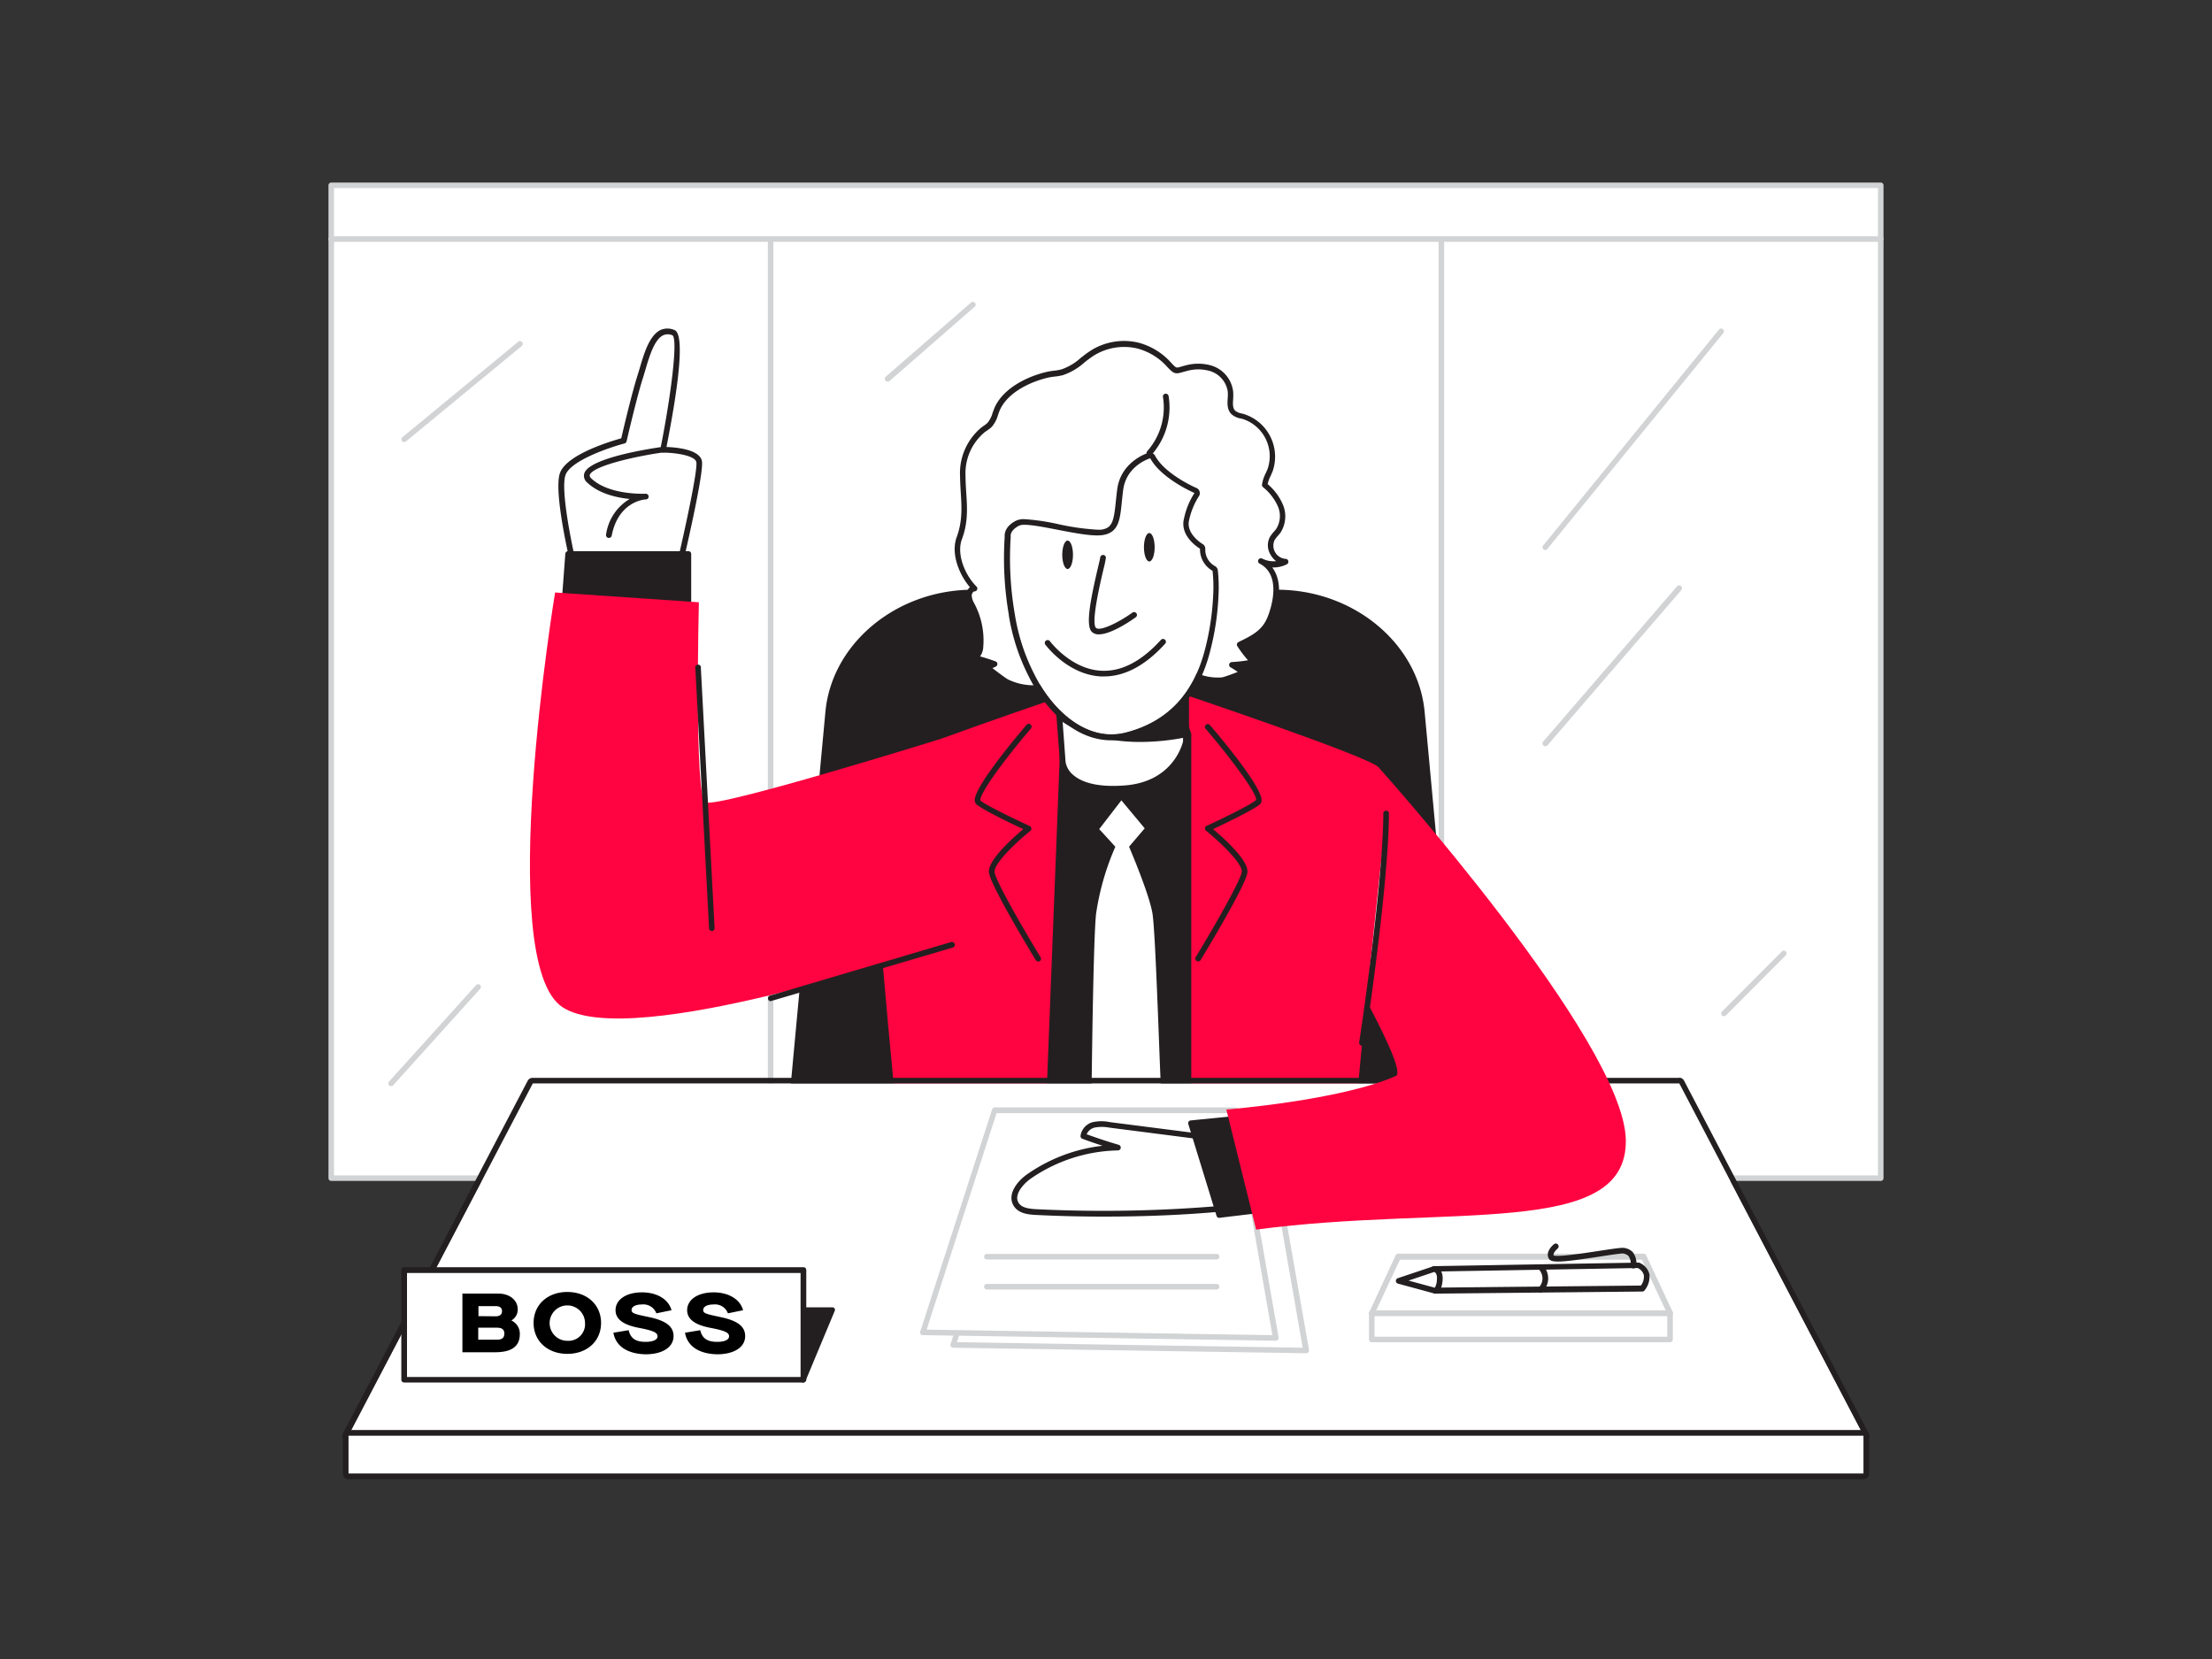 <svg xmlns="http://www.w3.org/2000/svg" viewBox="0 0 400 300"><rect x="0" y="0" width="400" height="300" fill="#333333" stroke="none"/><g id="_275_boss_flatline" data-name="#275_boss_flatline"><rect x="59.9" y="33.51" width="280.21" height="179.54" fill="#fff"/><path d="M340.1,213.55H59.9a.5.5,0,0,1-.5-.5V33.51a.5.5,0,0,1,.5-.5H340.1a.5.5,0,0,1,.5.5V213.05A.5.5,0,0,1,340.1,213.55Zm-279.7-1H339.6V34H60.4Z" fill="#d1d3d4"/><path d="M260.65,213.55a.5.5,0,0,1-.5-.5V43.23a.5.5,0,0,1,1,0V213.05A.5.5,0,0,1,260.65,213.55Z" fill="#d1d3d4"/><path d="M139.35,213.55a.5.5,0,0,1-.5-.5V43.23a.5.5,0,1,1,1,0V213.05A.5.5,0,0,1,139.35,213.55Z" fill="#d1d3d4"/><path d="M340.1,43.73H59.9a.5.5,0,0,1-.5-.5.5.5,0,0,1,.5-.5H340.1a.5.5,0,0,1,.5.5A.5.5,0,0,1,340.1,43.73Z" fill="#d1d3d4"/><path d="M175.94,107.14h55c13.66,0,25,9.4,26.18,21.63L264,203.29H142.83l6.92-74.52C150.89,116.54,162.27,107.14,175.94,107.14Z" fill="#231f20"/><path d="M264,203.79H142.83a.52.52,0,0,1-.37-.16.53.53,0,0,1-.13-.38l6.93-74.52c1.15-12.39,12.87-22.09,26.68-22.09h55c13.81,0,25.53,9.7,26.68,22.09l6.92,74.52a.46.46,0,0,1-.13.38A.48.48,0,0,1,264,203.79Zm-120.65-1h120.1l-6.87-74c-1.11-11.88-12.39-21.19-25.69-21.19h-55c-13.3,0-24.59,9.31-25.69,21.19Z" fill="#231f20"/><path d="M122.76,102.68s4-17.11,3.66-19.24-6.53-2.14-6.53-2.14S124,61,121.79,60.15c-3.76-1.45-4.92,4.43-6.07,8.1s-3,11.43-3,11.43-9.88,2.6-11,6.08,2.12,16.92,2.12,16.92Z" fill="#fff"/><path d="M122.76,103.2H103.85a.51.51,0,0,1-.5-.39c-.13-.56-3.3-13.64-2.11-17.22,1.13-3.39,9.21-5.8,11.1-6.33.34-1.47,1.86-7.93,2.88-11.17.14-.44.28-.91.43-1.4.82-2.81,1.77-6,3.76-7a3.14,3.14,0,0,1,2.57,0c1,.37,2,3.61-1.46,21.14,1.8.06,6,.44,6.41,2.55s-3.25,17.69-3.67,19.45A.5.5,0,0,1,122.76,103.2Zm-18.5-1h18.09c1.61-6.85,3.83-17.18,3.57-18.63-.22-1.17-3.66-1.71-6-1.72a.52.52,0,0,1-.51-.62c1.85-9.23,3.22-19.73,2.21-20.59a2.06,2.06,0,0,0-1.72,0c-1.59.78-2.5,3.87-3.23,6.36-.15.49-.29,1-.43,1.41-1.14,3.61-2.92,11.32-2.93,11.39a.54.54,0,0,1-.37.39c-2.68.7-9.81,3.11-10.69,5.74S103.31,98.18,104.26,102.17Z" fill="#231f20"/><polygon points="124.5 111.22 124.5 100.21 102.69 100.21 101.73 113.55 124.5 111.22" fill="#231f20"/><path d="M101.73,114a.52.52,0,0,1-.35-.14.51.51,0,0,1-.15-.39l1-13.33a.5.5,0,0,1,.49-.47H124.5a.5.5,0,0,1,.49.5v11a.5.5,0,0,1-.44.5L101.78,114Zm1.43-13.33L102.27,113,124,110.77V100.71Zm21.34,10.51Z" fill="#231f20"/><polygon points="223.66 201.51 189.93 201.51 189.93 126.64 220.19 129.65 223.66 201.51" fill="#231f20"/><path d="M223.66,202H189.93a.5.5,0,0,1-.5-.5V126.64a.51.51,0,0,1,.55-.49l30.25,3a.49.49,0,0,1,.45.47l3.48,71.86a.52.52,0,0,1-.14.36A.52.52,0,0,1,223.66,202Zm-33.23-1h32.71l-3.43-70.91-29.28-2.91Z" fill="#231f20"/><path d="M191.8,132.7l-2.87,73.44H162.6s-6.66-65.4-4.63-67.43,36.4-13.57,36.4-13.57Z" fill="#ff0440"/><path d="M215.42,132.7v73.44h29.2s6.66-65.4,4.63-67.43-36.4-13.57-36.4-13.57Z" fill="#ff0440"/><path d="M198.77,149.93c.19.19,2.92,3.19,2.92,3.19a47.13,47.13,0,0,0-3.48,12.09c-.54,4.72-.82,32.31-.82,32.31l6.15,3.72s6.68-3.14,6.49-3.24-1-29.23-1.64-32.89-4.22-12-4.22-12l2.83-3.32-4.22-5.06Z" fill="#fff"/><polygon points="96.33 195.91 303.67 195.91 337.02 259.59 62.98 259.59 96.33 195.91" fill="#fff"/><path d="M303.67,195.91,337,259.59H63l33.35-63.68H303.67m0-1H96.33a1,1,0,0,0-.92.55L62.07,259.12a1,1,0,0,0,0,1,1,1,0,0,0,.88.5H337a1,1,0,0,0,.88-.5,1,1,0,0,0,0-1l-33.34-63.69a1,1,0,0,0-.92-.55Z" fill="#231f20"/><polygon points="236.16 244.21 172.36 243.24 185.33 203.06 228.95 203.06 236.16 244.21" fill="#fff"/><path d="M236.17,244.71h0l-63.81-1a.51.51,0,0,1-.4-.2.52.52,0,0,1-.07-.45l13-40.18a.51.51,0,0,1,.48-.34H229a.49.49,0,0,1,.49.41l7.22,41.15a.54.54,0,0,1-.11.41A.53.53,0,0,1,236.17,244.71Zm-63.13-2,62.53,1-7-40.14H185.69Z" fill="#d1d3d4"/><polygon points="230.68 241.94 166.87 240.96 179.85 200.78 223.47 200.78 230.68 241.94" fill="#fff"/><path d="M230.68,242.44h0l-63.8-1a.49.49,0,0,1-.4-.21.49.49,0,0,1-.07-.44l13-40.18a.5.5,0,0,1,.48-.35h43.62a.5.5,0,0,1,.49.42l7.21,41.15a.47.47,0,0,1-.11.41A.49.49,0,0,1,230.68,242.44Zm-63.12-2,62.53,1-7-40.15H180.21Z" fill="#d1d3d4"/><path d="M214.45,116.62v17.56s-1.59,7.63-10.88,8.4c-11,.91-11.38-4.73-11.38-4.73l-.39-5.15-.69-9.26C195,126,214.45,116.62,214.45,116.62Z" fill="#fff"/><path d="M201.25,143.19c-3.5,0-6.11-.74-7.81-2.21a4.89,4.89,0,0,1-1.77-3.1l-1.08-14.4a.54.54,0,0,1,.26-.49.52.52,0,0,1,.55,0c2.95,2,17.48-4.27,22.83-6.85a.5.5,0,0,1,.5,0,.51.51,0,0,1,.24.43v17.56s0,.07,0,.1-1.79,8-11.35,8.81C202.78,143.16,202,143.19,201.25,143.19Zm-9.56-19,1,13.58a3.88,3.88,0,0,0,1.45,2.42c1.27,1.08,3.92,2.28,9.38,1.83,8.49-.7,10.24-7.25,10.41-7.94V117.44C210.23,119.19,196.47,125.44,191.69,124.23Z" fill="#231f20"/><path d="M214.45,116.62V132.8c-15.68,3.12-22.89-3.34-22.89-3.34l-.45-6C195,126,214.45,116.62,214.45,116.62Z" fill="#231f20"/><path d="M206.2,134.17c-10,0-14.74-4.11-15-4.33a.51.51,0,0,1-.17-.34l-.45-6a.54.54,0,0,1,.26-.49.52.52,0,0,1,.55,0c2.95,2,17.48-4.27,22.83-6.85a.5.5,0,0,1,.5,0,.51.51,0,0,1,.24.43V132.8a.52.52,0,0,1-.42.51A42.63,42.63,0,0,1,206.2,134.17Zm-14.14-5c1.1.86,8.16,5.77,21.88,3.18V117.44c-3.71,1.75-17.47,8-22.25,6.79Z" fill="#231f20"/><path d="M218.57,66.52a5.1,5.1,0,0,1,3.92,4.38c.06,1.32-.44,2.9.53,3.78a3.9,3.9,0,0,0,1.71.68A7.56,7.56,0,0,1,229.64,85a11.72,11.72,0,0,0-1,2.76,10,10,0,0,1,2.86,3.73,4.92,4.92,0,0,1-.36,4.54c-.35.5-.82.91-1.13,1.44a2.93,2.93,0,0,0,2.4,4.16,5,5,0,0,1-4.43,0c3.85,2,2.94,7.2,1.69,10.31-1,2.64-3.11,3.63-5.52,4.79a19.36,19.36,0,0,0,2.52,3.18,25.8,25.8,0,0,1-3.91.49,15.68,15.68,0,0,1,2,1.4,29.34,29.34,0,0,1-3.89,1.34,10.12,10.12,0,0,1-4.94-.9c-3.65-1.52-3.76-2.87-5.64-6.16-1.51-2.64-5-3.43-8-3.09-2.25.24-4.64,1.12-5.75,3.08-.76,1.35-.81,3-1.64,4.33a10.68,10.68,0,0,1-7.53,4.15,11.07,11.07,0,0,1-5.22-1.09,28.06,28.06,0,0,1-3.56-2.68l1.29-.69a33.13,33.13,0,0,0-4.34-1.27,1.15,1.15,0,0,0,1.31-.42,2.79,2.79,0,0,0,.47-1.4,13.59,13.59,0,0,0-1.66-7.8,3.14,3.14,0,0,1-.42-1.6,1.2,1.2,0,0,1,1-1.16c-2.11-2.1-3.88-6.1-2.76-9.09,1.46-3.9.67-7.1.63-11.15,0-3.19,1.11-6.55,3.69-8.45a7.48,7.48,0,0,0,1.18-.92A9,9,0,0,0,180.3,74c1.45-3.39,5.69-5.45,9.1-6.24.88-.2,1.79-.21,2.67-.45,2.08-.56,3.6-2.29,5.42-3.45a10.83,10.83,0,0,1,8.21-1.4,11.65,11.65,0,0,1,5.8,3.61c1.28,1.34,1.15,1,3,.53A8.14,8.14,0,0,1,218.57,66.52Z" fill="#fff"/><path d="M186.89,125a11.67,11.67,0,0,1-4.95-1.16s-3.85-2.46-3.86-3.11a.52.52,0,0,1,.27-.48l.26-.14q-1.38-.45-2.79-.78a1.41,1.41,0,0,1-.48-.12.52.52,0,0,1-.28-.63.51.51,0,0,1,.6-.34l.28.06a.77.77,0,0,0,.51-.3,2.33,2.33,0,0,0,.37-1.14,13.17,13.17,0,0,0-1.61-7.51,3.74,3.74,0,0,1-.48-1.87,1.91,1.91,0,0,1,.66-1.29c-2-2.36-3.49-6.14-2.37-9.11,1-2.79.9-5.18.72-7.94-.06-1-.12-2-.13-3a10.72,10.72,0,0,1,3.9-8.87l.32-.23a4.75,4.75,0,0,0,.79-.63,4.91,4.91,0,0,0,.87-1.74c.11-.3.21-.59.33-.88,1.53-3.56,5.89-5.71,9.46-6.54a11.18,11.18,0,0,1,1.29-.21,9.39,9.39,0,0,0,1.36-.24,10,10,0,0,0,3.49-2.07c.58-.45,1.17-.92,1.8-1.32a11.27,11.27,0,0,1,8.6-1.46,12,12,0,0,1,6.05,3.75c.83.86.83.86,1.62.63.23-.07.51-.16.86-.24a8.63,8.63,0,0,1,4.36-.08h0A5.6,5.6,0,0,1,223,70.88a11.77,11.77,0,0,1,0,1.18c-.07,1-.12,1.76.4,2.24a2.76,2.76,0,0,0,1.18.48l.31.08a8.08,8.08,0,0,1,5.26,10.31c-.11.28-.24.57-.36.85a6.39,6.39,0,0,0-.56,1.52A10,10,0,0,1,232,91.28a5.45,5.45,0,0,1-.42,5c-.16.22-.34.43-.52.64a4.94,4.94,0,0,0-.58.76,2.4,2.4,0,0,0,1.95,3.38.52.52,0,0,1,.23,1,5.3,5.3,0,0,1-2.6.55c1.85,2.43,1.39,6.26.11,9.45-1,2.62-3.05,3.74-5.24,4.81a18.39,18.39,0,0,0,2.13,2.61.51.51,0,0,1,.12.51.5.5,0,0,1-.39.36c-.8.16-1.62.29-2.44.38.27.19.54.39.79.6a.5.5,0,0,1,.17.55c-.18.6-4.29,1.7-4.33,1.71a10.66,10.66,0,0,1-5.19-.94c-3.18-1.32-3.84-2.57-5-4.82-.24-.47-.52-1-.85-1.56-1.45-2.55-5-3.12-7.52-2.84-1.5.16-4.19.75-5.36,2.83a8.83,8.83,0,0,0-.72,2,8.74,8.74,0,0,1-.94,2.4,11.14,11.14,0,0,1-7.93,4.39Zm-7.42-4.18c.87.68,2.63,2,2.91,2.09a10.54,10.54,0,0,0,5,1c2.32-.13,5.73-1.73,7.12-3.92a7.67,7.67,0,0,0,.82-2.12,9.9,9.9,0,0,1,.81-2.18c1.4-2.48,4.45-3.16,6.14-3.35,3-.33,6.84.38,8.54,3.36.33.58.61,1.11.87,1.58,1.15,2.18,1.68,3.17,4.52,4.35a9.5,9.5,0,0,0,4.69.87c.28,0,1.93-.59,2.93-1-.42-.29-.85-.57-1.29-.82a.51.51,0,0,1-.25-.56.52.52,0,0,1,.48-.4,26.07,26.07,0,0,0,2.92-.32,20,20,0,0,1-1.93-2.56.52.52,0,0,1-.06-.42.51.51,0,0,1,.27-.32c2.39-1.16,4.28-2.07,5.26-4.52.5-1.23,2.74-7.48-1.44-9.66h0a.5.5,0,0,1-.22-.69.51.51,0,0,1,.69-.22,4.47,4.47,0,0,0,2.51.46,3.57,3.57,0,0,1-1-1.16,3.24,3.24,0,0,1-.12-3.21,6.84,6.84,0,0,1,.7-.93,6.22,6.22,0,0,0,.46-.56,4.39,4.39,0,0,0,.3-4,9.36,9.36,0,0,0-2.72-3.53.53.53,0,0,1-.17-.44,6.74,6.74,0,0,1,.69-2.1c.12-.26.24-.53.34-.79a7.08,7.08,0,0,0-4.56-9l-.3-.07a3.42,3.42,0,0,1-1.62-.72c-.9-.81-.82-2-.74-3.07a9.51,9.51,0,0,0,0-1.06A4.59,4.59,0,0,0,218.44,67h0a7.63,7.63,0,0,0-3.84.09l-.82.22c-1.24.37-1.53.27-2.65-.9A11,11,0,0,0,205.59,63a10.37,10.37,0,0,0-7.82,1.32,20.3,20.3,0,0,0-1.71,1.26,11.1,11.1,0,0,1-3.86,2.26,10,10,0,0,1-1.5.26,11.79,11.79,0,0,0-1.19.19c-3.32.78-7.37,2.74-8.74,5.95-.11.26-.21.54-.3.81a5.71,5.71,0,0,1-1.09,2.1,5.86,5.86,0,0,1-1,.78l-.3.21a9.68,9.68,0,0,0-3.48,8c0,1,.07,2,.13,3,.18,2.77.34,5.38-.79,8.38-1,2.69.55,6.46,2.64,8.54a.51.51,0,0,1,.12.55.51.51,0,0,1-.45.33c-.28,0-.5.38-.53.69a2.84,2.84,0,0,0,.38,1.34,14.23,14.23,0,0,1,1.7,8.09,3.18,3.18,0,0,1-.57,1.64c.95.26,1.88.56,2.8.9a.51.51,0,0,1,.06.93Z" fill="#231f20"/><path d="M219.38,107.7a47.28,47.28,0,0,1-1.46,9.72c-2.14,8.4-7.07,13.2-14.29,15.08s-13.51-4.22-16.67-10.69A36,36,0,0,1,183.5,111a0,0,0,0,0,0,0,59.21,59.21,0,0,1-.73-13.94s-.28-1.06,1.49-2,11.58,2.24,15.11,1.7,3.13-3.73,3.73-8.19S208,82.87,208,82.87c2,3.71,8,6.28,8,6.28a13.54,13.54,0,0,0-1.88,4.56c-.9,3.34,2.88,5.51,2.88,5.51a4.43,4.43,0,0,0,2.27,4A27,27,0,0,1,219.38,107.7Z" fill="#fff"/><path d="M208,82.87c2,3.71,8,6.28,8,6.28a13.54,13.54,0,0,0-1.88,4.56c-.9,3.34,2.88,5.51,2.88,5.51a4.43,4.43,0,0,0,2.27,4,27,27,0,0,1,.11,4.43,47.28,47.28,0,0,1-1.46,9.72c-2.14,8.4-7.07,13.2-14.29,15.08a10.84,10.84,0,0,1-2.66.34c-6.09,0-11.24-5.37-14-11A36,36,0,0,1,183.5,111a0,0,0,0,0,0,0,59.21,59.21,0,0,1-.73-13.94s-.28-1.06,1.5-2a2.49,2.49,0,0,1,1-.16c2.85,0,9.59,1.92,13.11,1.92a7.06,7.06,0,0,0,1-.06c3.52-.54,3.13-3.73,3.73-8.19S208,82.87,208,82.87m0-1a1,1,0,0,0-.3,0c-.2.06-5,1.56-5.67,6.6-.1.78-.18,1.5-.25,2.2-.37,3.62-.65,4.81-2.62,5.11a6,6,0,0,1-.8,0,44,44,0,0,1-7-1,39.61,39.61,0,0,0-6.11-.9,3.41,3.41,0,0,0-1.5.27c-2,1-2.12,2.37-2.07,2.92a60.11,60.11,0,0,0,.75,14.11l0,.11A37.13,37.13,0,0,0,186,122.26c2.75,5.61,8.11,11.61,14.94,11.61a11.57,11.57,0,0,0,2.91-.38c7.82-2,12.88-7.34,15-15.81a47.75,47.75,0,0,0,1.49-9.93,28,28,0,0,0-.12-4.62,1,1,0,0,0-.53-.77,3.37,3.37,0,0,1-1.74-3,1,1,0,0,0-.51-1s-3.07-1.83-2.4-4.35a13.13,13.13,0,0,1,1.71-4.2,1,1,0,0,0,.18-.89,1,1,0,0,0-.59-.69c-.06,0-5.69-2.47-7.46-5.82a1,1,0,0,0-.91-.55Z" fill="#231f20"/><path d="M210.77,71.7a12.38,12.38,0,0,1-2.94,10.2" fill="#fff"/><path d="M207.83,82.42a.54.54,0,0,1-.35-.14.51.51,0,0,1,0-.72,11.92,11.92,0,0,0,2.82-9.77.5.5,0,0,1,.42-.59.52.52,0,0,1,.6.42,12.93,12.93,0,0,1-3.07,10.62A.49.49,0,0,1,207.83,82.42Z" fill="#231f20"/><path d="M199.46,100.86c0,.74-3.07,11.47-1.68,13s7.3-2.67,7.3-2.67" fill="#fff"/><path d="M198.72,114.71a1.71,1.71,0,0,1-1.32-.49c-1.05-1.16-.33-5.31,1.16-11.64.19-.78.38-1.59.39-1.74a.54.54,0,0,1,.54-.49.5.5,0,0,1,.49.52,18.84,18.84,0,0,1-.41,1.95c-.57,2.4-2.3,9.72-1.4,10.7.65.71,3.94-.84,6.61-2.74a.52.52,0,0,1,.72.12.51.51,0,0,1-.12.72C204.21,112.46,200.84,114.71,198.72,114.71Z" fill="#231f20"/><path d="M199.64,122.32h-.58c-6-.33-9.91-5.59-10.07-5.81a.52.52,0,0,1,.83-.61s3.77,5.1,9.3,5.39c3.65.2,7.29-1.69,10.83-5.6a.52.52,0,0,1,.73,0,.51.51,0,0,1,0,.73C207.14,120.32,203.42,122.32,199.64,122.32Z" fill="#231f20"/><ellipse cx="193.06" cy="100.32" rx="0.97" ry="2.57" fill="#231f20"/><ellipse cx="207.83" cy="98.96" rx="0.97" ry="2.57" fill="#231f20"/><path d="M187.73,173.85a.51.51,0,0,1-.44-.24c-.83-1.37-8.17-13.47-8.46-15.83-.27-2.17,4.28-6.23,6.21-7.85-2-.92-7.14-3.39-8.44-4.45a1,1,0,0,1-.34-.68c-.21-2.4,7.75-11.83,9.34-13.69a.52.52,0,1,1,.79.67c-4.63,5.4-9.42,11.89-9.09,13,1.43,1.14,8.84,4.56,8.91,4.6a.52.52,0,0,1,.3.4.52.52,0,0,1-.19.47c-2.79,2.25-6.64,6-6.47,7.44.2,1.62,5.09,10.11,8.32,15.42a.51.51,0,0,1-.44.78Z" fill="#231f20"/><path d="M216.66,173.85a.48.48,0,0,1-.26-.07.52.52,0,0,1-.18-.71c3.24-5.31,8.12-13.8,8.33-15.42.17-1.4-3.68-5.19-6.47-7.44a.52.52,0,0,1-.19-.47.5.5,0,0,1,.3-.4c.07,0,7.48-3.46,8.95-4.66.29-1-4.5-7.5-9.13-12.9a.51.51,0,1,1,.78-.67c1.6,1.86,9.56,11.29,9.34,13.69a.93.93,0,0,1-.34.68c-1.29,1.06-6.47,3.53-8.43,4.45,1.93,1.62,6.48,5.68,6.21,7.85-.3,2.36-7.63,14.45-8.46,15.83A.52.52,0,0,1,216.66,173.85Z" fill="#231f20"/><path d="M170,133.65s-40.43,12.59-42.46,11.43-1.16-36.17-1.16-36.17l-26-1.77s-11.09,66.88,1.35,75,66.7-10.67,66.7-10.67Z" fill="#ff0440"/><path d="M219.29,205.81l-18.63-2.38a7.08,7.08,0,0,0-2.9,0,2.43,2.43,0,0,0-1.85,2c2.07.77,4.16,1.46,6.28,2.09a29,29,0,0,0-16.14,5.23c-1.7,1.2-3.42,3.42-2.24,5.12.74,1.07,2.22,1.24,3.51,1.3a249.42,249.42,0,0,0,34.36-.67" fill="#fff"/><path d="M199.55,220q-6.13,0-12.25-.3c-1.54-.08-3.07-.31-3.91-1.52-1.34-1.94.28-4.38,2.36-5.84a29.64,29.64,0,0,1,13.62-5.15c-1.22-.4-2.44-.82-3.64-1.26a.52.52,0,0,1-.34-.51,3,3,0,0,1,2.22-2.5,7.48,7.48,0,0,1,3.12,0l18.62,2.38a.52.52,0,0,1-.13,1l-18.62-2.39a7,7,0,0,0-2.7,0,2.13,2.13,0,0,0-1.4,1.2c1.92.7,3.88,1.35,5.84,1.92a.52.52,0,0,1-.14,1,28.68,28.68,0,0,0-15.86,5.14c-1.39,1-3.1,3-2.1,4.41.58.84,1.84,1,3.11,1.08a249.84,249.84,0,0,0,34.28-.68.52.52,0,0,1,.56.47.52.52,0,0,1-.47.56C214.38,219.71,207,220,199.55,220Z" fill="#231f20"/><polygon points="226.73 201.97 215.36 203.1 220.46 219.73 232 218.33 226.73 201.97" fill="#231f20"/><path d="M220.46,220.23a.5.5,0,0,1-.47-.36l-5.11-16.62a.48.48,0,0,1,.07-.42.45.45,0,0,1,.36-.22l11.37-1.14a.51.51,0,0,1,.53.34l5.26,16.36a.48.48,0,0,1-.05.42.49.49,0,0,1-.36.23l-11.54,1.4ZM216,203.54l4.81,15.64,10.52-1.28-5-15.4Z" fill="#231f20"/><path d="M249.25,138.71S293.69,188.2,294,206.14s-32,11.58-66.85,16.21l-5.39-21.71s20.63-1.64,30.66-6.07c2.61-1.16-14-28.93-14-28.93S241,149.42,249.25,138.71Z" fill="#ff0440"/><path d="M110.08,97.27H110a.51.51,0,0,1-.4-.61,8.89,8.89,0,0,1,4.27-6.43c-2.33-.23-5.53-.94-7.64-2.93a1.58,1.58,0,0,1-.57-1.7c.9-2.82,12-4.49,14.19-4.8a.51.51,0,1,1,.14,1c-5.23.73-12.83,2.48-13.34,4.09,0,.08-.09.28.29.64,3.26,3.08,9.77,2.75,9.84,2.75h0a.52.52,0,0,1,.51.49.5.5,0,0,1-.48.54h0c-.45,0-5,.47-6.19,6.53A.51.51,0,0,1,110.08,97.27Z" fill="#231f20"/><line x1="139.35" y1="180.53" x2="172.15" y2="170.84" fill="#fff"/><path d="M139.35,181.05a.52.52,0,0,1-.15-1l32.8-9.7a.52.52,0,1,1,.29,1L139.5,181Z" fill="#231f20"/><path d="M250.66,147.11c-.06,13.31-4.37,41.47-4.37,41.47" fill="#fff"/><path d="M246.29,189.1h-.07a.52.52,0,0,1-.44-.59c.05-.28,4.3-28.28,4.37-41.41a.51.51,0,0,1,.51-.51h0a.51.51,0,0,1,.51.52c-.07,13.2-4.33,41.27-4.38,41.55A.52.52,0,0,1,246.29,189.1Z" fill="#231f20"/><line x1="126.25" y1="120.85" x2="128.74" y2="167.85" fill="#fff"/><path d="M128.74,168.36a.52.52,0,0,1-.52-.49l-2.48-47a.52.52,0,1,1,1-.05l2.48,47a.51.51,0,0,1-.48.54Z" fill="#231f20"/><polygon points="145.28 249.49 150.53 236.91 90.51 236.91 145.28 249.49" fill="#231f20"/><path d="M145.29,250h-.12L90.4,237.4a.5.5,0,0,1,.11-1h60a.54.54,0,0,1,.42.22.52.52,0,0,1,0,.47l-5.25,12.58A.49.49,0,0,1,145.29,250ZM94.9,237.41,145,248.91l4.79-11.5Z" fill="#231f20"/><rect x="73.08" y="229.66" width="72.2" height="19.83" fill="#fff"/><path d="M145.29,250H73.08a.51.51,0,0,1-.51-.52V229.66a.51.51,0,0,1,.51-.51h72.21a.51.51,0,0,1,.51.51v19.83A.51.51,0,0,1,145.29,250ZM73.6,249h71.17v-18.8H73.6Z" fill="#231f20"/><path d="M83.62,233.92H90.1c2.06,0,3.52,1.18,3.52,2.86a2.24,2.24,0,0,1-1.15,2v0A2.63,2.63,0,0,1,94,241.24c0,2.22-1.47,3.29-4.49,3.29H83.62Zm6,4.11c.76,0,1.16-.32,1.16-.93s-.4-.91-1.16-.91h-3.1V238Zm.26,4.23c.91,0,1.32-.37,1.32-1.11s-.44-1.06-1.32-1.06H86.48v2.17Z"/><path d="M96.49,239.23c0-3.3,2.54-5.6,6.1-5.6s6.1,2.3,6.1,5.6-2.54,5.59-6.1,5.59S96.49,242.52,96.49,239.23Zm9.3,0a3.2,3.2,0,1,0-3.2,3.23A3,3,0,0,0,105.79,239.23Z"/><path d="M110.92,241l2.76-.46c.35,1.49,1.28,2.11,3.06,2.11,1.36,0,2.16-.38,2.16-1s-.57-1-3.36-1.53-4.23-1.55-4.23-3.2c0-1.88,1.89-3.22,4.78-3.22,2.73,0,4.81,1.26,5.34,3.23l-2.74.56a2.5,2.5,0,0,0-2.6-1.6c-1.14,0-1.88.39-1.88,1s.54.73,3.19,1.29c2.9.62,4.4,1.61,4.4,3.43,0,2-2,3.29-5.07,3.29C113.45,244.82,111.34,243.43,110.92,241Z"/><path d="M123.87,241l2.75-.46c.36,1.49,1.29,2.11,3.07,2.11,1.35,0,2.15-.38,2.15-1s-.57-1-3.36-1.53-4.22-1.55-4.22-3.2c0-1.88,1.89-3.22,4.78-3.22,2.72,0,4.81,1.26,5.33,3.23l-2.74.56a2.48,2.48,0,0,0-2.59-1.6c-1.15,0-1.88.39-1.88,1s.54.73,3.18,1.29c2.91.62,4.41,1.61,4.41,3.43,0,2-2,3.29-5.08,3.29C126.39,244.82,124.29,243.43,123.87,241Z"/><path d="M220,233.18H178.45a.5.5,0,0,1-.5-.5.51.51,0,0,1,.5-.5H220a.51.51,0,0,1,.5.5A.5.5,0,0,1,220,233.18Z" fill="#d1d3d4"/><path d="M220,227.75H178.45a.5.5,0,0,1,0-1H220a.5.5,0,0,1,0,1Z" fill="#d1d3d4"/><polygon points="302 237.46 248.06 237.46 252.83 227.25 297.23 227.25 302 237.46" fill="#fff"/><path d="M302,238H248.06a.5.5,0,0,1-.46-.71L252.38,227a.49.49,0,0,1,.45-.29h44.4a.48.48,0,0,1,.45.29l4.78,10.21a.51.51,0,0,1,0,.48A.5.5,0,0,1,302,238Zm-53.16-1h52.38l-4.31-9.21H253.15Z" fill="#d1d3d4"/><rect x="248.06" y="237.46" width="53.95" height="4.76" fill="#fff"/><path d="M302,242.72H248.06a.5.5,0,0,1-.5-.5v-4.76a.5.5,0,0,1,.5-.5H302a.5.5,0,0,1,.5.5v4.76A.5.5,0,0,1,302,242.72Zm-53.44-1H301.5V238H248.56Z" fill="#d1d3d4"/><path d="M296.29,228.83l-37,.65.18,3.93L297,233S299.23,230.37,296.29,228.83Z" fill="#fff"/><path d="M259.52,233.93a.52.52,0,0,1-.52-.49l-.17-3.94a.49.49,0,0,1,.14-.38.48.48,0,0,1,.36-.16l36.95-.64a.41.41,0,0,1,.25.06,3,3,0,0,1,1.74,2.07,3.94,3.94,0,0,1-.9,2.92.49.49,0,0,1-.38.18l-37.47.38Zm.36-4,.13,2.91,36.71-.37a2.66,2.66,0,0,0,.54-1.88,2,2,0,0,0-1.09-1.29Z" fill="#231f20"/><path d="M259.34,229.48l-6.41,2.14,6.59,1.79s.62.07.82-1.87S259.34,229.48,259.34,229.48Z" fill="#fff"/><path d="M259.54,233.93h-.08l-6.66-1.81a.5.5,0,0,1-.38-.48.5.5,0,0,1,.35-.5l6.41-2.15a.56.56,0,0,1,.22,0c.59.07,1.66.7,1.46,2.64S259.92,233.93,259.54,233.93Zm-4.83-2.36,4.75,1.29a2.91,2.91,0,0,0,.37-1.37c.12-1.1-.28-1.4-.47-1.48Z" fill="#231f20"/><path d="M278.57,229.14a2.91,2.91,0,0,1,0,4.08" fill="#fff"/><path d="M278.57,233.74a.5.5,0,0,1-.35-.15.51.51,0,0,1,0-.73,2.35,2.35,0,0,0,0-3.36.52.52,0,0,1,.74-.72,3.37,3.37,0,0,1,0,4.79A.52.52,0,0,1,278.57,233.74Z" fill="#231f20"/><path d="M295.38,229.37h-.08a.51.51,0,0,1-.43-.59,2.32,2.32,0,0,0-.4-1.67,1.64,1.64,0,0,0-1.38-.41c-.72.05-2.13.27-3.77.52-7,1.08-8.75,1.16-9.21.43-.65-1,.26-2.15.9-2.66a.51.51,0,0,1,.72.07.52.52,0,0,1-.07.73c-.19.15-.87.83-.71,1.24.85.3,5.62-.43,8.21-.83,1.66-.25,3.1-.47,3.86-.53a2.65,2.65,0,0,1,2.22.74,3.36,3.36,0,0,1,.65,2.53A.52.52,0,0,1,295.38,229.37Z" fill="#231f20"/><rect x="62.98" y="259.59" width="274.03" height="6.9" fill="#fff"/><path d="M337,259.59v6.9H63v-6.9H337m0-1H63a1,1,0,0,0-1,1v6.9a1,1,0,0,0,1,1H337a1,1,0,0,0,1-1v-6.9a1,1,0,0,0-1-1Z" fill="#231f20"/><path d="M279.44,99.46a.5.5,0,0,1-.32-.11.5.5,0,0,1-.07-.7L310.84,59.6a.5.5,0,0,1,.78.64l-31.79,39A.51.51,0,0,1,279.44,99.46Z" fill="#d1d3d4"/><path d="M279.43,134.94a.49.49,0,0,1-.32-.12.51.51,0,0,1-.06-.71L303.28,106a.51.51,0,0,1,.71,0,.49.49,0,0,1,.05.7l-24.23,28.1A.52.52,0,0,1,279.43,134.94Z" fill="#d1d3d4"/><path d="M73.08,79.94a.49.49,0,0,1-.38-.18.49.49,0,0,1,.07-.7L93.71,61.8a.5.5,0,1,1,.64.77L73.4,79.83A.52.52,0,0,1,73.08,79.94Z" fill="#d1d3d4"/><path d="M70.72,196.41a.5.5,0,0,1-.37-.83l15.76-17.46a.49.49,0,0,1,.7,0,.5.5,0,0,1,0,.71L71.1,196.25A.51.51,0,0,1,70.72,196.41Z" fill="#d1d3d4"/><path d="M160.53,69a.52.52,0,0,1-.38-.17.49.49,0,0,1,0-.7l15.45-13.42a.51.51,0,0,1,.71.05.49.49,0,0,1-.05.7L160.85,68.9A.49.49,0,0,1,160.53,69Z" fill="#d1d3d4"/><path d="M311.75,183.76a.5.5,0,0,1-.35-.85l10.82-10.86a.49.49,0,0,1,.7,0,.5.5,0,0,1,0,.71l-10.82,10.85A.51.51,0,0,1,311.75,183.76Z" fill="#d1d3d4"/></g></svg>